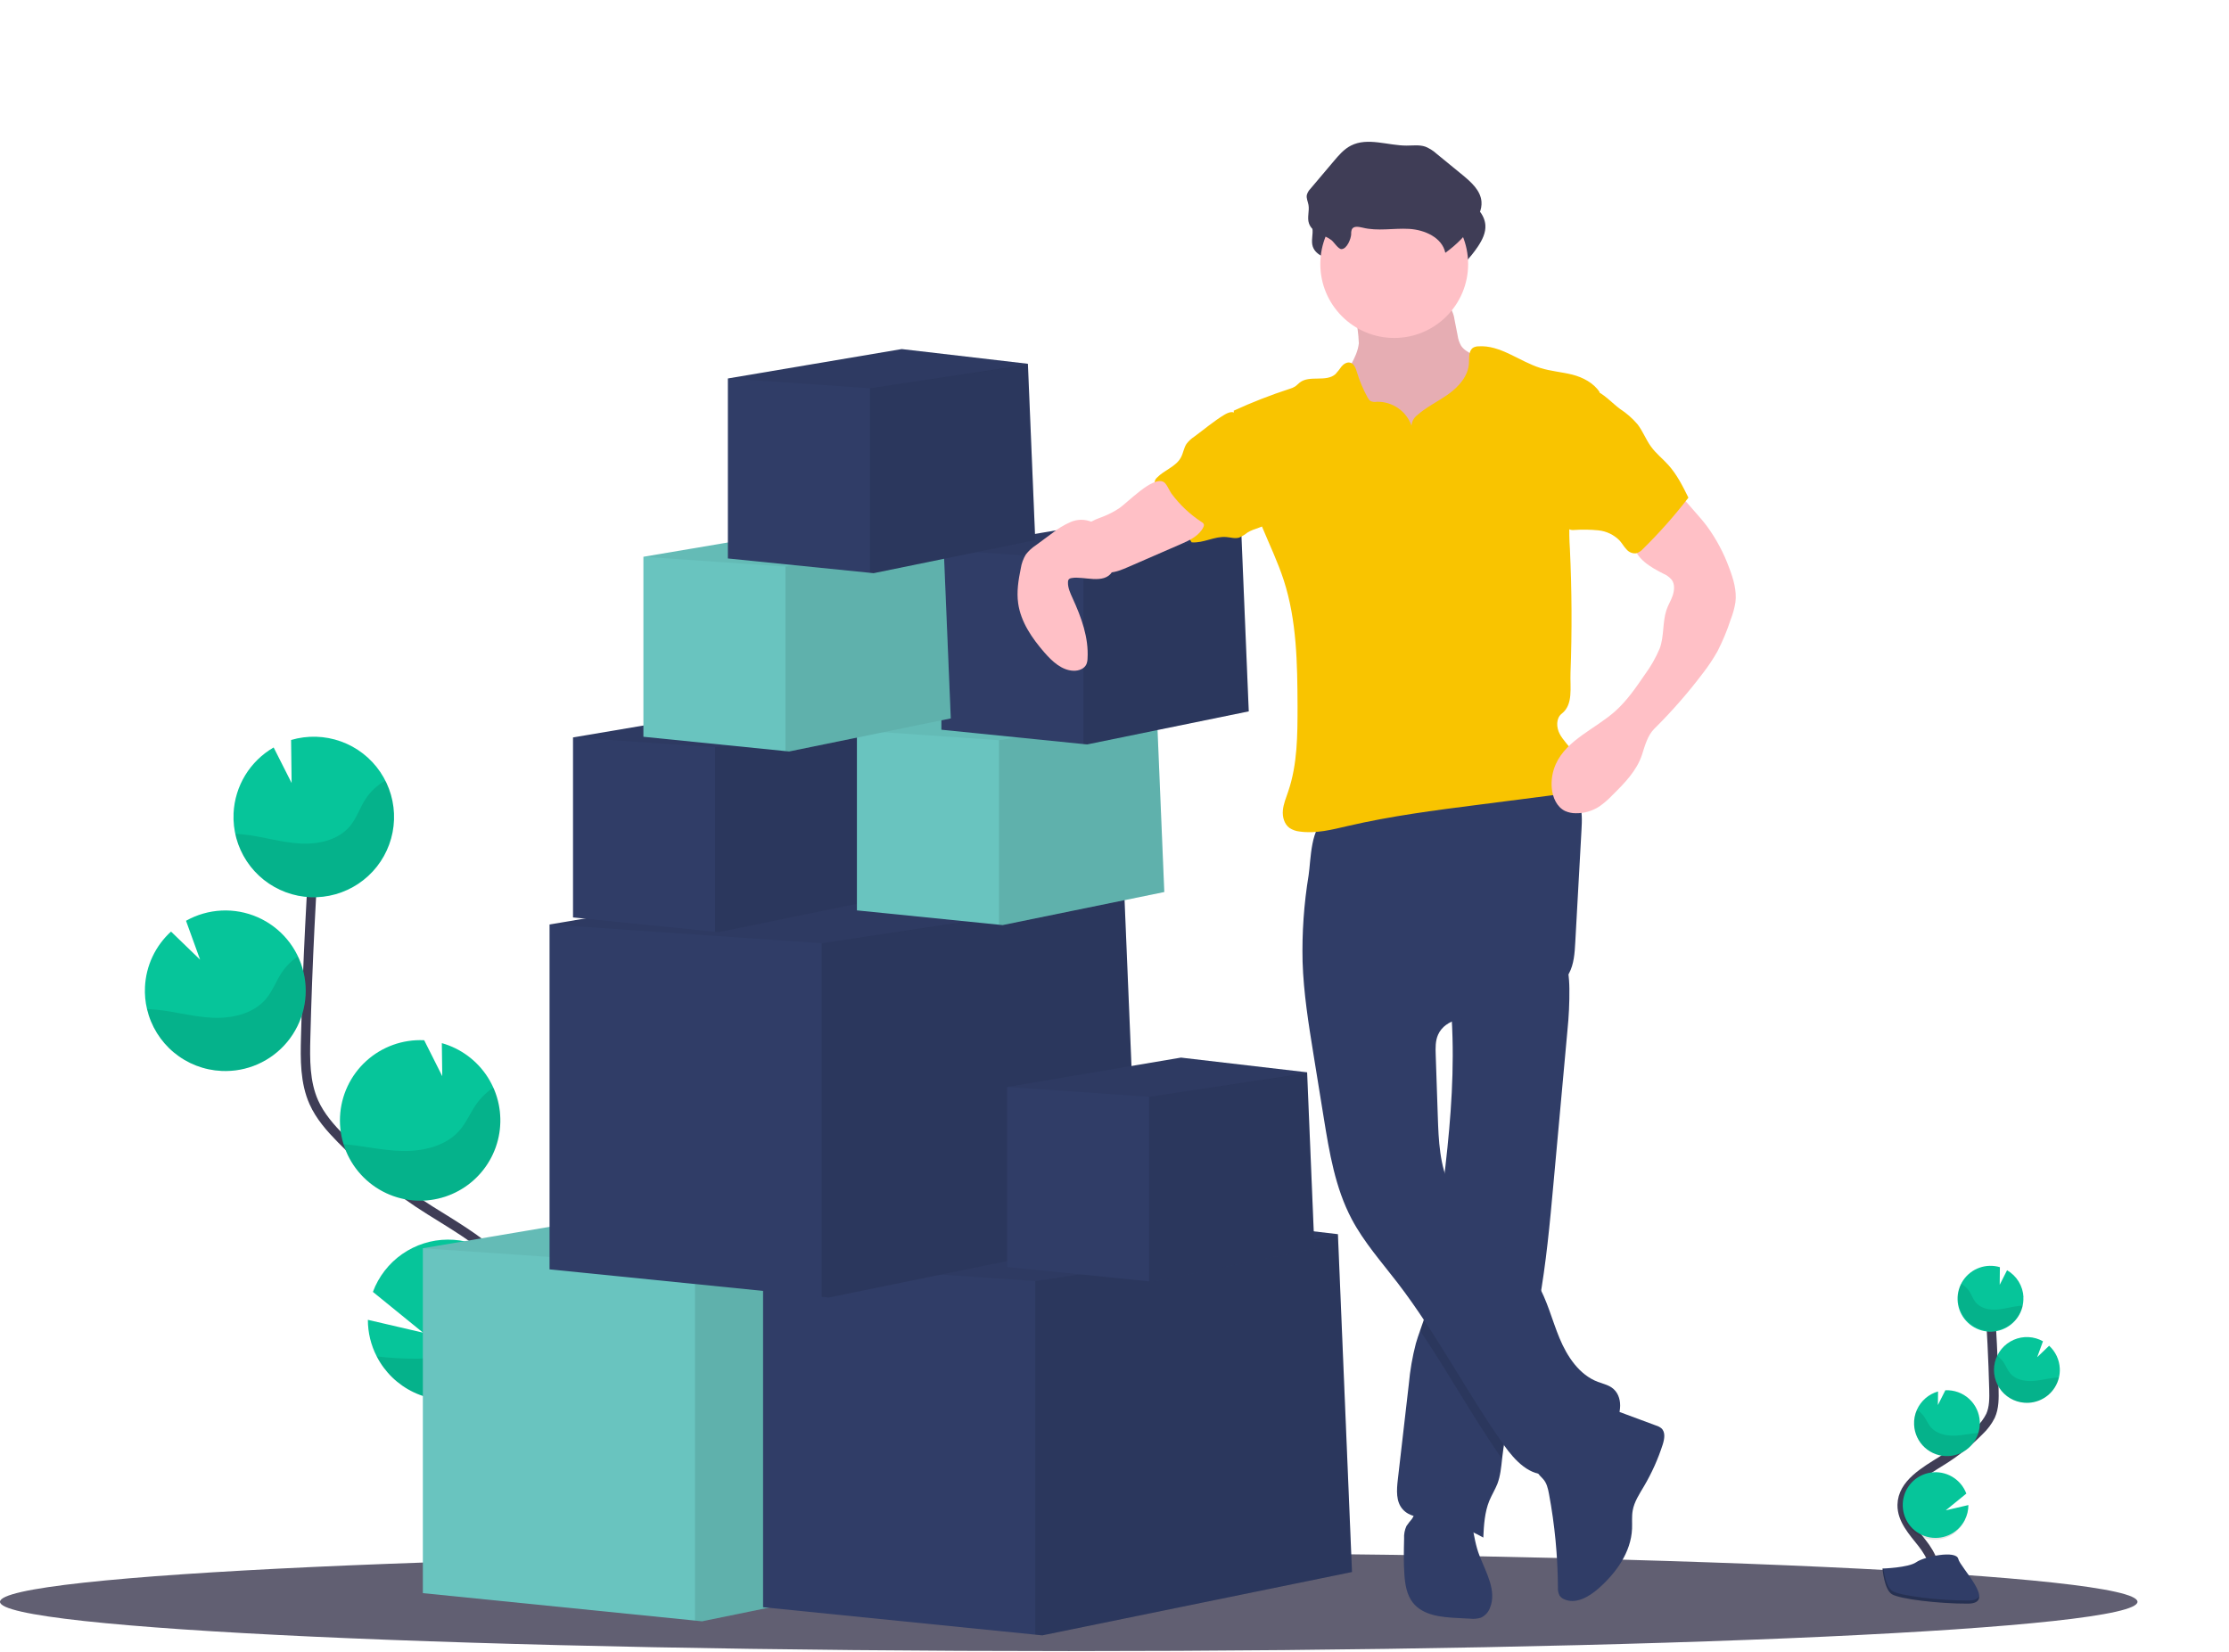 <svg width="950" height="704" viewBox="0 0 950 704" fill="none" xmlns="http://www.w3.org/2000/svg">
<rect width="950" height="704" fill="white"/>
<g id="Frame 1">
<g id="floor">
<path id="Path 64" d="M455.5 661.748C707.066 661.748 911 671.148 911 682.748C911 694.348 707.066 703.748 455.5 703.748C203.934 703.748 0 694.348 0 682.748C0 671.148 203.934 661.748 455.5 661.748Z" fill="#615F72"/>
</g>
<g id="stalks">
<path id="Path 2" d="M823.49 674.918C826.49 669.408 823.09 662.658 819.21 657.738C815.33 652.818 810.6 647.738 810.7 641.448C810.84 632.448 820.39 627.138 828.03 622.368C833.688 618.825 838.907 614.626 843.58 609.858C845.541 608.024 847.163 605.857 848.37 603.458C849.94 599.938 849.9 595.938 849.8 592.078C849.467 579.238 848.833 566.411 847.9 553.598" stroke="#3F3D56" stroke-width="4" stroke-miterlimit="10"/>
<path id="Path 11" d="M802.33 668.568C802.33 668.568 813.4 668.228 816.74 665.848C820.08 663.468 833.74 660.628 834.61 664.448C835.48 668.268 851.26 683.448 838.75 683.508C826.24 683.568 809.69 681.508 806.36 679.508C803.03 677.508 802.33 668.568 802.33 668.568Z" fill="#303D67"/>
<path id="Path 13" d="M194.41 644.068C187.15 630.628 195.41 614.168 204.85 602.188C214.29 590.208 225.85 577.748 225.6 562.478C225.24 540.538 201.96 527.588 183.36 515.958C169.558 507.327 156.826 497.092 145.43 485.468C140.86 480.798 136.43 475.818 133.77 469.858C129.93 461.278 130.03 451.528 130.28 442.128C131.08 410.795 132.627 379.521 134.92 348.308" stroke="#3F3D56" stroke-width="4" stroke-miterlimit="10"/>
<path id="Path 12" opacity="0.2" d="M838.97 682.178C826.47 682.278 809.91 680.178 806.58 678.178C804.05 676.638 803.03 671.088 802.7 668.528H802.33C802.33 668.528 803.03 677.458 806.33 679.528C809.63 681.598 826.21 683.608 838.72 683.528C842.33 683.528 843.58 682.208 843.51 680.308C843.04 681.438 841.66 682.158 838.97 682.178Z" fill="black"/>
</g>
<g id="flowers">
<g id="flower8">
<path id="Path 3" d="M862.41 552.918C862.298 550.569 861.599 548.285 860.376 546.276C859.153 544.267 857.446 542.596 855.41 541.418L852.27 547.638L852.36 540.118C849.508 539.266 846.459 539.343 843.654 540.337C840.848 541.332 838.432 543.193 836.754 545.651C835.075 548.11 834.222 551.038 834.318 554.013C834.414 556.988 835.453 559.856 837.285 562.201C839.118 564.547 841.649 566.249 844.512 567.062C847.376 567.874 850.423 567.755 853.215 566.722C856.006 565.688 858.397 563.794 860.04 561.313C861.684 558.831 862.497 555.891 862.36 552.918H862.41Z" fill="#06C59A"/>
<path id="Path 7" opacity="0.1" d="M860.52 556.618C857.28 556.978 854.13 557.988 850.88 558.188C847.63 558.388 844.06 557.608 842 555.078C840.89 553.718 840.34 551.998 839.4 550.518C838.515 549.135 837.302 547.991 835.87 547.188C835.023 548.958 834.558 550.886 834.504 552.848C834.451 554.809 834.81 556.76 835.559 558.574C836.308 560.387 837.43 562.023 838.852 563.375C840.274 564.727 841.964 565.766 843.813 566.422C845.662 567.079 847.629 567.34 849.585 567.188C851.541 567.035 853.444 566.474 855.169 565.539C856.894 564.604 858.404 563.317 859.599 561.761C860.795 560.205 861.651 558.416 862.11 556.508C861.57 556.528 861.04 556.568 860.52 556.618Z" fill="black"/>
</g>
<g id="flower7">
<path id="Path 6" d="M864.52 597.918C862.351 598.021 860.189 597.619 858.202 596.743C856.215 595.867 854.459 594.542 853.072 592.872C851.685 591.202 850.705 589.232 850.21 587.119C849.714 585.005 849.716 582.805 850.215 580.692C850.715 578.58 851.698 576.612 853.088 574.944C854.478 573.277 856.237 571.954 858.225 571.082C860.213 570.21 862.377 569.812 864.545 569.919C866.713 570.026 868.827 570.635 870.72 571.698L868.24 578.498L873.34 573.598C876.077 576.099 877.709 579.584 877.88 583.288C877.944 584.585 877.822 585.885 877.52 587.148C876.82 590.113 875.172 592.769 872.826 594.713C870.48 596.657 867.564 597.782 864.52 597.918V597.918Z" fill="#06C59A"/>
<path id="Path 8" opacity="0.1" d="M864.52 597.918C862.1 598.041 859.689 597.533 857.523 596.445C855.358 595.356 853.512 593.724 852.166 591.708C850.821 589.693 850.022 587.362 849.847 584.945C849.672 582.528 850.128 580.106 851.17 577.918C852.284 578.67 853.242 579.631 853.99 580.748C854.99 582.258 855.59 583.998 856.77 585.388C858.95 587.958 862.69 588.798 866.08 588.638C869.47 588.478 872.73 587.528 876.08 587.218C876.54 587.218 877.02 587.138 877.49 587.128C876.795 590.092 875.153 592.749 872.813 594.696C870.472 596.643 867.561 597.774 864.52 597.918Z" fill="black"/>
</g>
<g id="flower6">
<path id="Path 5" d="M830.45 620.628C828.609 620.717 826.768 620.441 825.033 619.816C823.299 619.192 821.705 618.231 820.343 616.988C818.98 615.746 817.877 614.247 817.096 612.577C816.315 610.907 815.871 609.1 815.79 607.258C815.679 605.062 816.093 602.871 817 600.868C817.84 598.992 819.082 597.323 820.637 595.979C822.192 594.635 824.022 593.648 826 593.088L825.93 598.878L829.11 592.578C832.83 592.404 836.466 593.715 839.219 596.223C841.972 598.73 843.616 602.228 843.79 605.948C843.964 609.668 842.653 613.304 840.145 616.057C837.638 618.81 834.14 620.454 830.42 620.628H830.45Z" fill="#06C59A"/>
<path id="Path 9" opacity="0.1" d="M830.45 620.628C828.609 620.717 826.768 620.441 825.033 619.816C823.299 619.192 821.705 618.231 820.343 616.988C818.98 615.746 817.877 614.247 817.096 612.577C816.315 610.907 815.871 609.1 815.79 607.258C815.679 605.062 816.093 602.871 817 600.868C818.164 601.629 819.18 602.595 820 603.718C821.09 605.258 821.77 607.028 823 608.448C825.37 611.088 829.35 612.018 832.94 611.928C836.53 611.838 839.76 610.998 843.22 610.738C842.366 613.499 840.682 615.93 838.397 617.7C836.112 619.469 833.337 620.492 830.45 620.628Z" fill="black"/>
</g>
<g id="flower5">
<path id="Path 10" opacity="0.1" d="M837.38 647.918C836.634 649.611 835.56 651.141 834.22 652.417C832.88 653.694 831.3 654.692 829.572 655.356C827.845 656.019 826.003 656.334 824.153 656.283C822.303 656.231 820.481 655.814 818.793 655.056C817.105 654.297 815.584 653.212 814.317 651.863C813.05 650.514 812.063 648.927 811.412 647.195C810.761 645.462 810.459 643.618 810.524 641.769C810.589 639.919 811.019 638.101 811.79 636.418C812.942 637.184 813.979 638.11 814.87 639.168C816.2 640.798 817.08 642.638 818.63 644.168C821.5 646.978 826.13 648.168 830.25 648.248C832.631 648.279 835.012 648.169 837.38 647.918V647.918Z" fill="black"/>
<path id="Path 4" d="M837.38 647.918C835.91 650.773 833.504 653.035 830.565 654.327C827.625 655.619 824.331 655.861 821.234 655.013C818.138 654.165 815.427 652.278 813.556 649.669C811.684 647.06 810.767 643.887 810.957 640.681C811.147 637.476 812.433 634.434 814.599 632.064C816.766 629.694 819.681 628.141 822.856 627.665C826.031 627.189 829.274 627.818 832.04 629.448C834.806 631.078 836.928 633.61 838.05 636.618L829.29 643.748L838.93 641.508C838.931 643.738 838.4 645.935 837.38 647.918V647.918Z" fill="#06C59A"/>
</g>
<g id="flower4">
<path id="Path 15" d="M160.57 578.158C164.01 584.862 169.568 590.243 176.381 593.464C183.193 596.684 190.878 597.565 198.243 595.969C205.607 594.372 212.238 590.389 217.106 584.636C221.973 578.884 224.805 571.685 225.16 564.158C225.399 559.426 224.639 554.697 222.93 550.278C220.432 543.797 216.02 538.229 210.281 534.315C204.542 530.401 197.748 528.327 190.802 528.367C183.856 528.407 177.087 530.56 171.393 534.54C165.7 538.52 161.353 544.138 158.93 550.648L180.3 568.028L156.79 562.558C156.78 567.986 158.077 573.337 160.57 578.158Z" fill="#06C59A"/>
<path id="Path 21" opacity="0.1" d="M160.57 578.158C164.01 584.862 169.568 590.243 176.381 593.464C183.193 596.684 190.878 597.565 198.243 595.969C205.607 594.372 212.238 590.389 217.106 584.636C221.973 578.884 224.805 571.685 225.16 564.158C225.399 559.426 224.639 554.697 222.93 550.278C220.115 552.127 217.588 554.381 215.43 556.968C212.18 560.968 210.03 565.428 206.27 569.128C199.27 575.988 187.98 578.828 177.93 579.128C172.129 579.148 166.332 578.824 160.57 578.158V578.158Z" fill="black"/>
</g>
<g id="flower3">
<path id="Path 16" d="M177.46 511.738C185.85 512.122 194.087 509.407 200.605 504.11C207.122 498.814 211.464 491.305 212.805 483.015C214.145 474.724 212.389 466.23 207.873 459.15C203.356 452.069 196.393 446.897 188.31 444.618L188.49 458.708L180.79 443.378H180.7C171.634 442.955 162.77 446.151 156.06 452.263C149.35 458.375 145.343 466.902 144.92 475.968C144.497 485.034 147.693 493.898 153.805 500.608C159.916 507.318 168.444 511.325 177.51 511.748L177.46 511.738Z" fill="#06C59A"/>
<path id="Path 20" opacity="0.1" d="M177.46 511.738C183.299 512.012 189.111 510.786 194.341 508.176C199.571 505.565 204.045 501.659 207.336 496.828C210.628 491.997 212.626 486.404 213.142 480.582C213.657 474.759 212.672 468.902 210.28 463.568C207.462 465.44 205.012 467.812 203.05 470.568C200.39 474.318 198.73 478.638 195.62 482.098C189.85 488.528 180.15 490.798 171.4 490.588C162.93 490.408 154.77 488.328 146.35 487.678C148.435 494.399 152.539 500.315 158.106 504.62C163.673 508.925 170.431 511.411 177.46 511.738V511.738Z" fill="black"/>
</g>
<g id="flower2">
<path id="Path 17" d="M94.4 456.468C99.697 456.726 104.982 455.749 109.837 453.615C114.692 451.481 118.984 448.247 122.376 444.169C125.767 440.092 128.164 435.282 129.377 430.119C130.591 424.956 130.588 419.582 129.368 414.421C128.149 409.259 125.747 404.452 122.351 400.378C118.955 396.304 114.659 393.075 109.802 390.947C104.944 388.818 99.659 387.847 94.362 388.111C89.065 388.375 83.902 389.867 79.28 392.468L85.28 409.038L72.89 397.068C69.578 400.082 66.893 403.72 64.988 407.773C63.083 411.826 61.997 416.214 61.79 420.688C61.631 423.853 61.924 427.025 62.66 430.108C64.361 437.357 68.381 443.854 74.109 448.611C79.837 453.369 86.962 456.127 94.4 456.468V456.468Z" fill="#06C59A"/>
<path id="Path 19" opacity="0.1" d="M94.4 456.468C100.296 456.74 106.163 455.483 111.43 452.819C116.697 450.155 121.187 446.174 124.462 441.264C127.737 436.353 129.688 430.68 130.124 424.793C130.559 418.907 129.466 413.007 126.95 407.668C124.233 409.495 121.897 411.831 120.07 414.548C117.63 418.228 116.16 422.478 113.29 425.858C107.96 432.118 98.86 434.168 90.6 433.798C82.34 433.428 74.37 431.068 66.15 430.318C65.01 430.218 63.85 430.138 62.7 430.108C64.399 437.351 68.413 443.843 74.133 448.6C79.853 453.356 86.969 456.119 94.4 456.468V456.468Z" fill="black"/>
</g>
<g id="flower1">
<path id="Path 14" d="M99.55 346.598C99.824 340.874 101.531 335.31 104.516 330.418C107.5 325.525 111.666 321.461 116.63 318.598L124.29 333.748L124.06 315.408C131.019 313.357 138.45 313.572 145.279 316.019C152.108 318.467 157.983 323.022 162.054 329.027C166.126 335.031 168.184 342.174 167.932 349.425C167.679 356.675 165.128 363.657 160.649 369.364C156.169 375.07 149.991 379.205 143.008 381.172C136.025 383.138 128.597 382.834 121.798 380.304C114.999 377.774 109.179 373.148 105.181 367.095C101.182 361.042 99.21 353.875 99.55 346.628V346.598Z" fill="#06C59A"/>
<path id="Path 18" opacity="0.1" d="M104.15 355.718C112.05 356.588 119.73 359.038 127.65 359.528C135.57 360.018 144.28 358.128 149.29 351.968C151.99 348.648 153.34 344.448 155.62 340.828C157.78 337.455 160.742 334.669 164.24 332.718C166.418 337.054 167.65 341.804 167.852 346.653C168.054 351.501 167.223 356.338 165.413 360.84C163.604 365.343 160.857 369.409 157.356 372.769C153.855 376.129 149.679 378.706 145.105 380.329C140.532 381.952 135.666 382.584 130.83 382.182C125.994 381.78 121.298 380.355 117.055 378C112.812 375.645 109.118 372.414 106.219 368.523C103.32 364.631 101.282 360.168 100.24 355.428C101.57 355.488 102.87 355.578 104.15 355.718Z" fill="black"/>
</g>
</g>
<g id="boxes">
<g id="box8">
<path id="Path 22" d="M431.22 664.048L299.22 691.048L296.22 690.748L180.22 679.048V532.048L322.22 508.048L425.22 520.048L425.25 520.698L425.26 521.018L431.22 664.048Z" fill="#69C4BF"/>
<path id="Path 23" opacity="0.1" d="M431.22 664.048L299.22 691.048L296.22 690.748V540.048L425.25 520.698L431.22 664.048Z" fill="black"/>
<path id="Path 24" opacity="0.05" d="M425.26 521.018L425.22 521.048L296.22 540.048L180.22 532.048L322.22 508.048L425.22 520.048L425.25 520.698L425.26 521.018Z" fill="black"/>
</g>
<g id="box7">
<path id="Path 25" d="M576.22 670.048L444.22 697.048L441.22 696.748L325.22 685.048V538.048L467.22 514.048L570.22 526.048L570.25 526.698L570.26 527.018L576.22 670.048Z" fill="#303D67"/>
<path id="Path 26" opacity="0.1" d="M576.22 670.048L444.22 697.048L441.22 696.748V546.048L570.25 526.698L576.22 670.048Z" fill="black"/>
<path id="Path 27" opacity="0.05" d="M570.26 527.018L570.22 527.048L441.22 546.048L325.22 538.048L467.22 514.048L570.22 526.048L570.25 526.698L570.26 527.018Z" fill="black"/>
</g>
<g id="box6">
<path id="Path 28" d="M485.22 526.048L353.22 553.048L350.22 552.748L234.22 541.048V394.048L376.22 370.048L479.22 382.048L479.25 382.698L479.26 383.018L485.22 526.048Z" fill="#303D67"/>
<path id="Path 29" opacity="0.1" d="M485.22 526.048L353.22 553.048L350.22 552.748V402.048L479.25 382.698L485.22 526.048Z" fill="black"/>
<path id="Path 30" opacity="0.05" d="M479.26 383.018L479.22 383.048L350.22 402.048L234.22 394.048L376.22 370.048L479.22 382.048L479.25 382.698L479.26 383.018Z" fill="black"/>
</g>
<g id="box5">
<path id="Path 31" d="M560.22 532.208L491.33 546.308L489.76 546.148L429.22 540.038V463.318L503.33 450.788L557.09 457.058L557.11 457.398V457.558L560.22 532.208Z" fill="#303D67"/>
<path id="Path 32" opacity="0.1" d="M560.22 532.208L491.33 546.308L489.76 546.148V467.498L557.11 457.398L560.22 532.208Z" fill="black"/>
<path id="Path 33" opacity="0.05" d="M557.11 457.558L557.09 457.578L489.76 467.498L429.22 463.318L503.33 450.788L557.09 457.058L557.11 457.398V457.558Z" fill="black"/>
</g>
<g id="box5_2">
<path id="Path 34" d="M375.22 383.208L306.33 397.298L304.76 397.148L244.22 391.038V314.318L318.33 301.788L372.09 308.058L372.11 308.398V308.558L375.22 383.208Z" fill="#303D67"/>
<path id="Path 35" opacity="0.1" d="M375.22 383.208L306.33 397.298L304.76 397.148V318.498L372.11 308.398L375.22 383.208Z" fill="black"/>
<path id="Path 36" opacity="0.05" d="M372.11 308.558L372.09 308.578L304.76 318.498L244.22 314.318L318.33 301.788L372.09 308.058L372.11 308.398V308.558Z" fill="black"/>
</g>
<g id="box4">
<path id="Path 37" d="M496.22 380.208L427.33 394.298L425.76 394.148L365.22 388.038V311.318L439.33 298.788L493.09 305.058L493.11 305.398V305.558L496.22 380.208Z" fill="#69C4BF"/>
<path id="Path 38" opacity="0.1" d="M496.22 380.208L427.33 394.298L425.76 394.148V315.498L493.11 305.398L496.22 380.208Z" fill="black"/>
<path id="Path 39" opacity="0.05" d="M493.11 305.558L493.09 305.578L425.76 315.498L365.22 311.318L439.33 298.788L493.09 305.058L493.11 305.398V305.558Z" fill="black"/>
</g>
<g id="box3">
<path id="Path 40" d="M532.22 303.208L463.33 317.298L461.76 317.148L401.22 311.038V234.318L475.33 221.788L529.09 228.058L529.11 228.398V228.558L532.22 303.208Z" fill="#303D67"/>
<path id="Path 41" opacity="0.1" d="M532.22 303.208L463.33 317.298L461.76 317.148V238.498L529.11 228.398L532.22 303.208Z" fill="black"/>
<path id="Path 42" opacity="0.05" d="M529.11 228.558L529.09 228.578L461.76 238.498L401.22 234.318L475.33 221.788L529.09 228.058L529.11 228.398V228.558Z" fill="black"/>
</g>
<g id="box2">
<path id="Path 58" d="M405.22 306.208L336.33 320.298L334.76 320.148L274.22 314.038V237.318L348.33 224.788L402.09 231.058L402.11 231.398V231.558L405.22 306.208Z" fill="#69C4BF"/>
<path id="Path 59" opacity="0.1" d="M405.22 306.208L336.33 320.298L334.76 320.148V241.498L402.11 231.398L405.22 306.208Z" fill="black"/>
<path id="Path 60" opacity="0.05" d="M402.11 231.558L402.09 231.578L334.76 241.498L274.22 237.318L348.33 224.788L402.09 231.058L402.11 231.398V231.558Z" fill="black"/>
</g>
<g id="box1">
<path id="Path 61" d="M441.22 230.208L372.33 244.308L370.76 244.148L310.22 238.038V161.318L384.33 148.788L438.09 155.058L438.11 155.398V155.558L441.22 230.208Z" fill="#303D67"/>
<path id="Path 62" opacity="0.1" d="M441.22 230.208L372.33 244.308L370.76 244.148V165.498L438.11 155.398L441.22 230.208Z" fill="black"/>
<path id="Path 63" opacity="0.05" d="M438.11 155.558L438.09 155.578L370.76 165.498L310.22 161.318L384.33 148.788L438.09 155.058L438.11 155.398V155.558Z" fill="black"/>
</g>
</g>
<g id="person">
<path id="Path 48" d="M657.51 630.238C659.2 631.948 659.75 634.448 660.19 636.808C662.634 649.905 663.906 663.195 663.99 676.518C663.881 677.761 664.127 679.01 664.7 680.118C665.179 680.775 665.825 681.292 666.57 681.618C671.46 683.948 677.13 680.698 681.21 677.128C688.76 670.518 695.15 661.638 695.58 651.608C695.69 649.028 695.4 646.418 695.85 643.868C696.51 640.088 698.72 636.798 700.66 633.498C703.979 627.873 706.663 621.896 708.66 615.678C709.4 613.338 709.9 610.398 708.06 608.768C707.416 608.256 706.679 607.872 705.89 607.638L683.79 599.438C681.87 598.728 677.11 610.958 676.36 612.298C674.51 615.568 672.67 617.418 668.96 618.178C665.25 618.938 660.67 617.838 657.13 619.728C651.13 622.918 654.12 626.828 657.51 630.238Z" fill="#303D67"/>
<path id="Path 43" d="M579.14 146.368C578.41 152.868 573.45 158.108 571.61 164.368C568.85 173.818 573.61 183.968 580.17 191.368C585.457 197.248 591.858 202.02 599.002 205.409C606.146 208.797 613.892 210.734 621.79 211.108C624.11 211.308 626.447 211.053 628.67 210.358C630.649 209.552 632.433 208.332 633.9 206.778C638.82 201.828 641.47 194.978 642.52 188.068C643.57 181.158 643.17 174.128 642.76 167.158C642.759 165.716 642.495 164.285 641.98 162.938C641.31 161.657 640.389 160.524 639.27 159.608C635.723 156.349 631.814 153.507 627.62 151.138C625.82 150.138 623.89 149.138 622.74 147.408C621.951 146.03 621.438 144.512 621.23 142.938L619.94 136.378C619.712 134.487 619.066 132.669 618.05 131.058C615.78 127.998 611.43 127.578 607.62 127.428L593.62 126.878C589.27 126.708 583.55 125.458 579.3 126.318C575.3 127.108 576.65 130.768 577.37 134.088C578.412 138.103 579.005 142.222 579.14 146.368V146.368Z" fill="#FFC0C6"/>
<path id="Path 44" opacity="0.1" d="M579.14 146.368C578.41 152.868 573.45 158.108 571.61 164.368C568.85 173.818 573.61 183.968 580.17 191.368C585.457 197.248 591.858 202.02 599.002 205.409C606.146 208.797 613.892 210.734 621.79 211.108C624.11 211.308 626.447 211.053 628.67 210.358C630.649 209.552 632.433 208.332 633.9 206.778C638.82 201.828 641.47 194.978 642.52 188.068C643.57 181.158 643.17 174.128 642.76 167.158C642.759 165.716 642.495 164.285 641.98 162.938C641.31 161.657 640.389 160.524 639.27 159.608C635.723 156.349 631.814 153.507 627.62 151.138C625.82 150.138 623.89 149.138 622.74 147.408C621.951 146.03 621.438 144.512 621.23 142.938L619.94 136.378C619.712 134.487 619.066 132.669 618.05 131.058C615.78 127.998 611.43 127.578 607.62 127.428L593.62 126.878C589.27 126.708 583.55 125.458 579.3 126.318C575.3 127.108 576.65 130.768 577.37 134.088C578.412 138.103 579.005 142.222 579.14 146.368V146.368Z" fill="black"/>
<path id="Path 45" d="M668.05 439.128L662.11 504.248C660.56 521.328 658.98 538.478 655.94 555.338C654.94 561.148 653.66 566.928 652.2 572.658C648.14 588.568 642.25 604.118 640.35 620.428C640.29 620.898 640.24 621.428 640.19 621.858C639.8 625.458 639.46 629.098 638.19 632.458C637.19 634.948 635.78 637.218 634.75 639.678C632.75 644.598 632.43 650.038 632.18 655.368C624.972 651.299 617.077 648.587 608.89 647.368C604.89 646.778 600.54 646.368 597.89 643.368C594.89 640.108 595.24 635.118 595.74 630.738C597.313 617.138 598.88 603.545 600.44 589.958C600.96 584.112 601.963 578.319 603.44 572.638C603.98 570.748 604.63 568.888 605.29 567.028C606.2 564.468 607.12 561.908 607.81 559.278C608.767 555.052 609.429 550.765 609.79 546.448C611.4 532.768 613.34 519.118 615.04 505.448L615.13 504.728C617.68 484.008 619.62 463.188 619.06 442.318C618.98 439.228 618.85 436.138 618.65 433.038C618.37 428.548 617.96 426.168 621.65 423.358C625.76 420.258 631.17 418.088 635.87 416.058C638.4 414.958 666.26 405.058 666.87 407.238C668.163 411.869 668.836 416.65 668.87 421.458C668.926 427.359 668.653 433.258 668.05 439.128Z" fill="#303D67"/>
<path id="Path 46" opacity="0.1" d="M655.94 555.338C654.94 561.148 653.66 566.928 652.2 572.658C648.14 588.568 642.25 604.118 640.35 620.428C640.29 620.898 640.24 621.428 640.19 621.858C627.77 604.118 617.31 585.038 605.19 567.108C606.1 564.548 607.02 561.988 607.71 559.358C608.704 555.109 609.399 550.795 609.79 546.448C611.4 532.768 613.34 519.118 615.04 505.448L615.13 504.728C615.832 507.629 616.837 510.448 618.13 513.138C626.27 529.678 645.61 538.038 655.07 553.868C655.383 554.361 655.673 554.851 655.94 555.338Z" fill="black"/>
<path id="Path 47" d="M555.16 409.918C555.57 423.178 557.69 436.328 559.81 449.428L564.18 476.428C566.57 491.228 569.07 506.318 576.07 519.568C581.31 529.488 588.85 537.948 595.68 546.838C612.46 568.698 625.07 593.468 640.98 615.968C645.61 622.508 652.22 629.588 660.11 628.218C665.29 627.328 669.05 623.008 673.11 619.688C677.91 615.768 683.69 612.898 687.47 607.978C691.25 603.058 691.99 594.898 686.87 591.398C685.12 590.208 682.99 589.758 681.01 588.998C673.08 585.998 667.94 578.238 664.68 570.398C661.42 562.558 659.43 554.148 655.08 546.858C645.62 531.028 626.27 522.668 618.13 506.118C613.57 496.858 613.13 486.118 612.79 475.848L611.9 449.538C611.8 446.658 611.73 443.668 612.9 441.038C616.01 434.038 625.41 433.378 633.03 432.488C641.671 431.479 650.043 428.839 657.7 424.708C662.09 422.338 666.37 419.318 668.7 414.918C670.84 410.918 671.13 406.208 671.38 401.668L674.02 353.978C674.25 349.878 674.45 345.628 673.02 341.788C669.39 332.128 657.19 328.968 646.88 329.428C627.7 330.288 610 338.538 591.88 344.118C587.399 345.528 582.85 346.713 578.25 347.668C574.25 348.478 569.25 348.148 565.41 349.448C558.53 351.768 558.7 366.828 557.73 373.068C555.728 385.245 554.868 397.581 555.16 409.918V409.918Z" fill="#303D67"/>
<path id="Path 50" d="M577.54 109.718C577.469 108.99 577.575 108.256 577.85 107.578C578.66 106.148 580.78 106.578 582.38 106.938C588.81 108.558 595.59 107.088 602.22 107.468C608.85 107.848 616.31 111.158 617.64 117.658C622.45 114.254 626.595 109.997 629.87 105.098C631.71 102.348 633.31 99.198 633.06 95.898C632.7 91.138 628.71 87.578 625.06 84.558L614.06 75.558C612.611 74.229 610.939 73.166 609.12 72.418C606.58 71.548 603.8 71.968 601.12 71.968C593.12 71.968 584.54 68.318 577.41 71.968C574.41 73.498 572.18 76.128 570.02 78.688L560.19 90.328C559.446 91.07 558.902 91.989 558.61 92.998C558.33 94.418 559.06 95.818 559.32 97.248C559.78 99.848 558.66 102.628 559.52 105.128C560.95 109.268 565.99 109.858 569.07 112.238C570.21 113.118 572.01 116.128 573.38 116.088C575.79 116.038 577.47 111.638 577.54 109.718Z" fill="#3F3D56"/>
<path id="Ellipse 2" d="M594.22 144.048C611.617 144.048 625.72 129.945 625.72 112.548C625.72 95.151 611.617 81.048 594.22 81.048C576.823 81.048 562.72 95.151 562.72 112.548C562.72 129.945 576.823 144.048 594.22 144.048Z" fill="#FFC0C6"/>
<path id="Path 51" d="M601.6 181.478C600.533 178.425 598.523 175.79 595.862 173.953C593.2 172.116 590.023 171.172 586.79 171.258C585.863 171.435 584.903 171.312 584.05 170.908C583.566 170.539 583.179 170.059 582.92 169.508C581.01 166.06 579.472 162.42 578.33 158.648C577.83 156.978 577.14 155.008 575.45 154.578C574.09 154.228 572.7 155.108 571.79 156.178C570.983 157.326 570.108 158.425 569.17 159.468C565.17 163.008 558.17 159.778 553.98 163.028C553.29 163.558 552.72 164.238 551.98 164.728C551.26 165.167 550.483 165.503 549.67 165.728C541.536 168.374 533.563 171.489 525.79 175.058C528.59 191.898 531.45 209.058 538.01 224.808C541.13 232.308 544.66 239.658 547.16 247.388C552.7 264.518 552.94 282.848 553.01 300.858C553.01 313.178 553.01 325.758 549.01 337.418C548.11 340.058 547.01 342.678 546.76 345.418C546.51 348.158 547.33 351.258 549.58 352.898C550.882 353.757 552.376 354.283 553.93 354.428C560.84 355.428 567.8 353.608 574.6 352.028C592.83 347.808 611.43 345.388 629.98 343.028L661.08 339.028C663.311 338.872 665.494 338.306 667.52 337.358C673.21 334.248 673.75 325.688 670.21 320.248C668.52 317.638 666.13 315.498 664.7 312.738C663.27 309.978 663.16 306.098 665.61 304.188C670.61 300.288 669.11 293.058 669.35 286.738C670.017 269.058 669.927 251.391 669.08 233.738C668.825 230.077 668.765 226.405 668.9 222.738C669.25 216.518 670.79 210.428 672.33 204.378L681.78 167.178C679.31 163.278 674.58 160.798 670.11 159.678C665.64 158.558 660.97 158.228 656.56 156.858C647.56 154.058 639.48 146.958 630.05 147.618C629.335 147.631 628.631 147.802 627.99 148.118C625.87 149.328 626.2 152.388 626.07 154.828C625.77 160.238 621.79 164.748 617.41 167.918C613.03 171.088 608.01 173.388 603.98 176.998C603.28 177.526 602.704 178.2 602.293 178.974C601.882 179.748 601.645 180.603 601.6 181.478V181.478Z" fill="#F9C400"/>
<path id="Path 53" d="M714.31 208.918L722.5 218.278C724.26 220.278 726.02 222.278 727.62 224.438C731.557 229.861 734.715 235.808 737 242.108C738.78 246.778 740.26 251.758 739.64 256.718C739.224 259.261 738.537 261.752 737.59 264.148C736.089 268.755 734.227 273.235 732.02 277.548C730.177 280.821 728.095 283.952 725.79 286.918C719.446 295.324 712.505 303.261 705.02 310.668C702.22 313.438 701.02 317.928 699.83 321.668C697.58 328.578 692.23 333.968 687.06 339.068C685.397 340.826 683.557 342.408 681.57 343.788C678.594 345.709 675.112 346.697 671.57 346.628C670.025 346.637 668.495 346.32 667.08 345.698C663.54 344.018 661.74 339.928 661.37 336.028C661.043 332.484 661.636 328.916 663.09 325.668C667.79 315.258 679.86 310.748 688.39 303.148C693.39 298.698 697.22 293.098 701 287.568C703.56 284.111 705.699 280.362 707.37 276.398C709.27 271.308 708.53 265.288 710.2 260.128C710.9 257.938 712.2 255.968 712.91 253.798C713.62 251.628 713.86 249.058 712.53 247.188C711.533 245.993 710.26 245.059 708.82 244.468C703.37 241.708 697.27 238.148 696.23 232.118C695.813 228.779 696.686 225.406 698.67 222.688C700.643 220.004 702.952 217.585 705.54 215.488C707.91 213.348 711.92 210.978 714.31 208.918Z" fill="#FFC0C6"/>
<path id="Path 55" d="M575.88 99.808C575.817 99.079 575.927 98.346 576.2 97.668C577.01 96.228 579.13 96.668 580.73 97.028C587.16 98.648 593.94 97.178 600.57 97.558C607.2 97.938 614.65 101.248 615.99 107.748C620.795 104.338 624.94 100.082 628.22 95.188C630.06 92.428 631.66 89.278 631.41 85.978C631.05 81.218 627.05 77.658 623.41 74.648L612.41 65.648C610.965 64.319 609.296 63.256 607.48 62.508C604.93 61.638 602.16 62.058 599.48 62.058C591.48 62.058 582.9 58.408 575.77 62.058C572.77 63.588 570.54 66.218 568.38 68.778L558.54 80.418C557.8 81.162 557.26 82.08 556.97 83.088C556.69 84.508 557.42 85.908 557.68 87.338C558.14 89.938 557.02 92.718 557.88 95.208C559.31 99.358 564.35 99.948 567.43 102.328C568.57 103.208 570.37 106.218 571.74 106.178C574.11 106.128 575.79 101.728 575.88 99.808Z" fill="#3F3D56"/>
<path id="Path 57" d="M690.39 174.258C693.198 176.081 695.73 178.297 697.91 180.838C700.18 183.768 701.47 187.368 703.66 190.368C705.85 193.368 708.66 195.528 711.06 198.208C714.71 202.268 717.18 207.208 719.6 212.118C713.676 219.826 707.22 227.11 700.28 233.918C699.506 234.828 698.485 235.495 697.34 235.838C696.564 235.921 695.779 235.811 695.057 235.516C694.334 235.221 693.696 234.751 693.2 234.148C692.12 233.028 691.36 231.628 690.33 230.458C687.903 227.955 684.669 226.393 681.2 226.048C677.76 225.713 674.298 225.663 670.85 225.898C670.093 225.988 669.326 225.859 668.64 225.528C668.129 225.177 667.716 224.702 667.44 224.148C663.44 217.268 664.69 208.628 666.12 200.768L669.39 182.768C669.867 179.331 670.785 175.97 672.12 172.768C673.36 170.118 676.12 165.618 679.54 166.418C682.96 167.218 687.5 172.178 690.39 174.258Z" fill="#F9C400"/>
<path id="Path 56" d="M508.98 186.128C507.71 186.952 506.594 187.991 505.68 189.198C504.53 190.948 504.29 193.198 503.3 194.998C501.18 198.938 496.21 200.348 493.12 203.578C492.619 204.02 492.269 204.607 492.12 205.258C492.101 206.138 492.395 206.995 492.95 207.678L507.89 231.158C512.89 231.598 517.63 228.478 522.61 228.898C524.46 229.048 526.37 229.688 528.15 229.138C529.422 228.571 530.616 227.842 531.7 226.968C534.7 225.088 538.62 224.868 541.11 222.398C543.6 219.928 543.81 216.298 543.78 212.928C543.825 210.003 543.526 207.083 542.89 204.228C540.69 195.228 533.8 188.288 529.48 180.308C527.37 176.418 526.23 174.148 521.78 176.818C517.33 179.488 513.19 183.048 508.98 186.128Z" fill="#F9C400"/>
<path id="Path 52" d="M476.79 216.768C474.704 218.124 472.486 219.267 470.17 220.178C467.97 221.048 465.62 221.738 463.82 223.258C462.929 224.031 462.181 224.955 461.61 225.988C460.544 227.879 460.006 230.021 460.05 232.191C460.094 234.361 460.72 236.48 461.862 238.326C463.004 240.171 464.621 241.677 466.543 242.685C468.465 243.694 470.622 244.168 472.79 244.058C475.68 243.908 478.41 242.738 481.06 241.588L503.28 231.918C507.04 230.288 511.1 228.388 512.88 224.688C513.084 224.342 513.162 223.935 513.1 223.538C512.928 223.102 512.6 222.746 512.18 222.538C507.173 219.28 502.793 215.148 499.25 210.338C498.34 209.098 497.25 206.178 495.93 205.428C491.23 202.818 480.56 214.328 476.79 216.768Z" fill="#FFC0C6"/>
<path id="Path 54" d="M471.53 229.828C470.09 226.908 468.28 223.928 465.36 222.478C463.939 221.865 462.408 221.549 460.86 221.549C459.312 221.549 457.781 221.865 456.36 222.478C453.53 223.701 450.88 225.303 448.48 227.238L441.42 232.448C439.82 233.498 438.404 234.806 437.23 236.318C436.11 238.153 435.369 240.193 435.05 242.318C434.05 247.188 433.24 252.198 433.94 257.128C435.06 265.128 439.86 272.048 445.14 278.128C448.44 281.908 452.52 285.728 457.54 285.898C459.71 285.968 462.12 285.108 463.02 283.138C463.334 282.355 463.5 281.521 463.51 280.678C464.05 271.798 460.87 263.128 457.17 255.038C456.17 252.838 455.09 250.558 455.17 248.148C455.139 247.739 455.245 247.331 455.47 246.988C455.787 246.655 456.213 246.446 456.67 246.398C461.74 245.398 470.48 249.338 474.03 243.708C476.33 239.988 473.17 233.138 471.53 229.828Z" fill="#FFC0C6"/>
<path id="Path 49" d="M623.43 637.788C623.02 636.971 622.449 636.247 621.75 635.658C620.729 635.008 619.566 634.613 618.36 634.508C614.16 633.788 609.18 633.318 606.27 636.448C603.55 639.378 604.02 644.148 601.75 647.448C600.922 648.404 600.147 649.406 599.43 650.448C598.659 652.132 598.316 653.98 598.43 655.828C598.31 660.918 598.19 666.028 598.55 671.108C598.84 675.368 599.55 679.838 602.22 683.178C606.5 688.538 614.22 689.308 621.06 689.648L626.61 689.938C628.136 690.117 629.683 689.973 631.15 689.518C632.059 689.1 632.875 688.503 633.549 687.762C634.222 687.022 634.74 686.153 635.07 685.208C637.96 678.028 633.39 670.298 630.57 663.098C627.32 654.808 627.9 645.618 623.43 637.788Z" fill="#303D67"/>
</g>
</g>
</svg>
